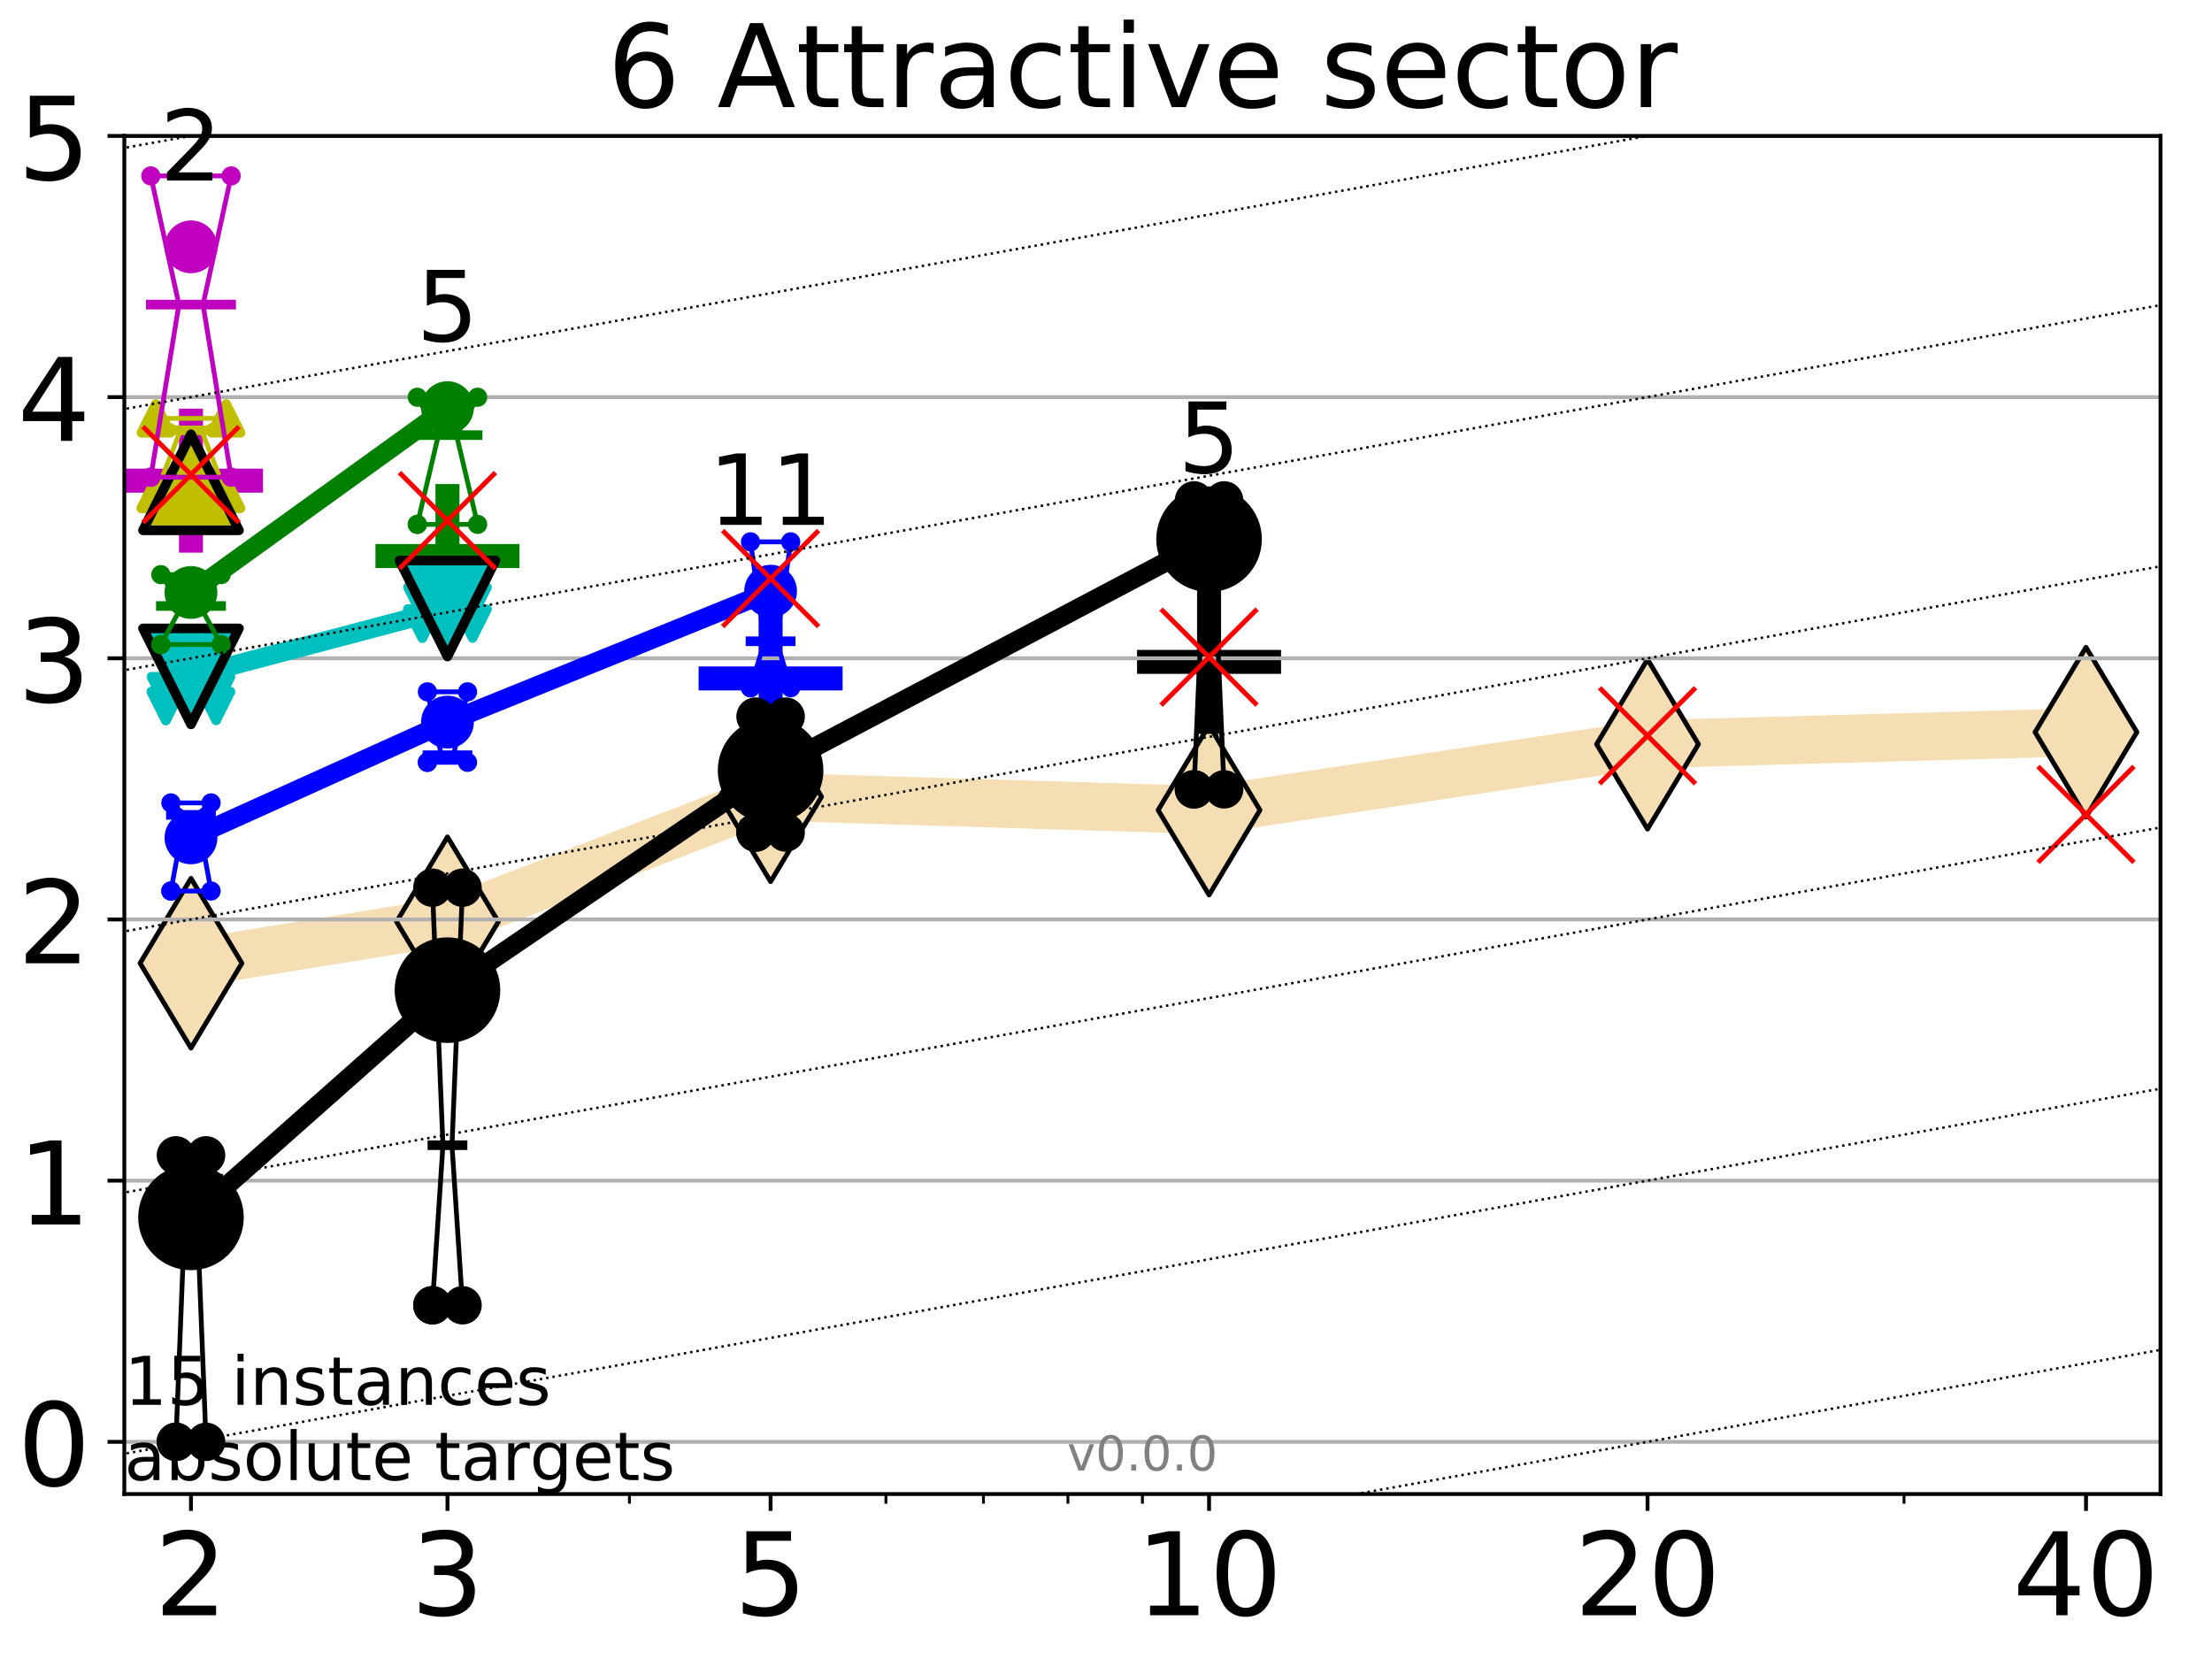 <?xml version="1.0" encoding="utf-8" standalone="no"?>
<!DOCTYPE svg PUBLIC "-//W3C//DTD SVG 1.1//EN"
  "http://www.w3.org/Graphics/SVG/1.1/DTD/svg11.dtd">
<!-- Created with matplotlib (http://matplotlib.org/) -->
<svg height="345.6pt" version="1.1" viewBox="0 0 460.8 345.6" width="460.8pt" xmlns="http://www.w3.org/2000/svg" xmlns:xlink="http://www.w3.org/1999/xlink">
 <defs>
  <style type="text/css">
*{stroke-linecap:butt;stroke-linejoin:round;}
  </style>
 </defs>
 <g id="figure_1">
  <g id="patch_1">
   <path d="M 0 345.6 
L 460.8 345.6 
L 460.8 0 
L 0 0 
z
" style="fill:#ffffff;"/>
  </g>
  <g id="axes_1">
   <g id="patch_2">
    <path d="M 25.9 311.24 
L 450.072 311.24 
L 450.072 28.32 
L 25.9 28.32 
z
" style="fill:#ffffff;"/>
   </g>
   <g id="line2d_1">
    <path clip-path="url(#p02e3e3fa14)" d="M 39.784 200.656 
L 93.215 192.02 
L 160.53 165.981 
L 251.87 168.757 
L 343.211 155.031 
L 434.551 152.52 
" style="fill:none;stroke:#f5deb3;stroke-linecap:square;stroke-width:10;"/>
    <defs>
     <path d="M -0 17.678 
L 10.607 0 
L 0 -17.678 
L -10.607 -0 
z
" id="m25d7679110" style="stroke:#000000;stroke-linejoin:miter;"/>
    </defs>
    <g clip-path="url(#p02e3e3fa14)">
     <use style="fill:#f5deb3;stroke:#000000;stroke-linejoin:miter;" x="39.784" xlink:href="#m25d7679110" y="200.656"/>
     <use style="fill:#f5deb3;stroke:#000000;stroke-linejoin:miter;" x="93.215" xlink:href="#m25d7679110" y="192.02"/>
     <use style="fill:#f5deb3;stroke:#000000;stroke-linejoin:miter;" x="160.53" xlink:href="#m25d7679110" y="165.981"/>
     <use style="fill:#f5deb3;stroke:#000000;stroke-linejoin:miter;" x="251.87" xlink:href="#m25d7679110" y="168.757"/>
     <use style="fill:#f5deb3;stroke:#000000;stroke-linejoin:miter;" x="343.211" xlink:href="#m25d7679110" y="155.031"/>
     <use style="fill:#f5deb3;stroke:#000000;stroke-linejoin:miter;" x="434.551" xlink:href="#m25d7679110" y="152.52"/>
    </g>
   </g>
   <g id="line2d_2">
    <defs>
     <path d="M -15 0 
L 15 0 
M 0 15 
L 0 -15 
" id="m5da2111101" style="stroke:#bf00bf;stroke-width:5;"/>
    </defs>
    <g clip-path="url(#p02e3e3fa14)">
     <use style="fill:#bf00bf;stroke:#bf00bf;stroke-width:5;" x="39.784" xlink:href="#m5da2111101" y="100.127"/>
    </g>
   </g>
   <g id="line2d_3">
    <defs>
     <path d="M -15 0 
L 15 0 
M 0 15 
L 0 -15 
" id="mc3e0801e14" style="stroke:#000000;stroke-width:5;"/>
    </defs>
    <g clip-path="url(#p02e3e3fa14)">
     <use style="stroke:#000000;stroke-width:5;" x="251.87" xlink:href="#mc3e0801e14" y="137.884"/>
    </g>
   </g>
   <g id="line2d_4">
    <defs>
     <path d="M -15 0 
L 15 0 
M 0 15 
L 0 -15 
" id="m34917aba80" style="stroke:#008000;stroke-width:5;"/>
    </defs>
    <g clip-path="url(#p02e3e3fa14)">
     <use style="fill:#008000;stroke:#008000;stroke-width:5;" x="93.215" xlink:href="#m34917aba80" y="115.837"/>
    </g>
   </g>
   <g id="line2d_5">
    <defs>
     <path d="M -15 0 
L 15 0 
M 0 15 
L 0 -15 
" id="m9d33317a47" style="stroke:#0000ff;stroke-width:5;"/>
    </defs>
    <g clip-path="url(#p02e3e3fa14)">
     <use style="fill:#0000ff;stroke:#0000ff;stroke-width:5;" x="160.53" xlink:href="#m9d33317a47" y="141.328"/>
    </g>
   </g>
   <g id="matplotlib.axis_1">
    <g id="xtick_1">
     <g id="line2d_6">
      <defs>
       <path d="M 0 0 
L 0 3.5 
" id="m643ed0a19a" style="stroke:#000000;stroke-width:0.8;"/>
      </defs>
      <g>
       <use style="stroke:#000000;stroke-width:0.8;" x="39.784" xlink:href="#m643ed0a19a" y="311.24"/>
      </g>
     </g>
     <g id="text_1">
      <!-- 2 -->
      <defs>
       <path d="M 19.188 8.297 
L 53.609 8.297 
L 53.609 0 
L 7.328 0 
L 7.328 8.297 
Q 12.938 14.109 22.625 23.891 
Q 32.328 33.688 34.812 36.531 
Q 39.547 41.844 41.422 45.531 
Q 43.312 49.219 43.312 52.781 
Q 43.312 58.594 39.234 62.25 
Q 35.156 65.922 28.609 65.922 
Q 23.969 65.922 18.812 64.312 
Q 13.672 62.703 7.812 59.422 
L 7.812 69.391 
Q 13.766 71.781 18.938 73 
Q 24.125 74.219 28.422 74.219 
Q 39.75 74.219 46.484 68.547 
Q 53.219 62.891 53.219 53.422 
Q 53.219 48.922 51.531 44.891 
Q 49.859 40.875 45.406 35.406 
Q 44.188 33.984 37.641 27.219 
Q 31.109 20.453 19.188 8.297 
z
" id="DejaVuSans-32"/>
      </defs>
      <g transform="translate(32.149 336.476)scale(0.24 -0.24)">
       <use xlink:href="#DejaVuSans-32"/>
      </g>
     </g>
    </g>
    <g id="xtick_2">
     <g id="line2d_7">
      <g>
       <use style="stroke:#000000;stroke-width:0.8;" x="93.215" xlink:href="#m643ed0a19a" y="311.24"/>
      </g>
     </g>
     <g id="text_2">
      <!-- 3 -->
      <defs>
       <path d="M 40.578 39.312 
Q 47.656 37.797 51.625 33 
Q 55.609 28.219 55.609 21.188 
Q 55.609 10.406 48.188 4.484 
Q 40.766 -1.422 27.094 -1.422 
Q 22.516 -1.422 17.656 -0.516 
Q 12.797 0.391 7.625 2.203 
L 7.625 11.719 
Q 11.719 9.328 16.594 8.109 
Q 21.484 6.891 26.812 6.891 
Q 36.078 6.891 40.938 10.547 
Q 45.797 14.203 45.797 21.188 
Q 45.797 27.641 41.281 31.266 
Q 36.766 34.906 28.719 34.906 
L 20.219 34.906 
L 20.219 43.016 
L 29.109 43.016 
Q 36.375 43.016 40.234 45.922 
Q 44.094 48.828 44.094 54.297 
Q 44.094 59.906 40.109 62.906 
Q 36.141 65.922 28.719 65.922 
Q 24.656 65.922 20.016 65.031 
Q 15.375 64.156 9.812 62.312 
L 9.812 71.094 
Q 15.438 72.656 20.344 73.438 
Q 25.25 74.219 29.594 74.219 
Q 40.828 74.219 47.359 69.109 
Q 53.906 64.016 53.906 55.328 
Q 53.906 49.266 50.438 45.094 
Q 46.969 40.922 40.578 39.312 
z
" id="DejaVuSans-33"/>
      </defs>
      <g transform="translate(85.58 336.476)scale(0.24 -0.24)">
       <use xlink:href="#DejaVuSans-33"/>
      </g>
     </g>
    </g>
    <g id="xtick_3">
     <g id="line2d_8">
      <g>
       <use style="stroke:#000000;stroke-width:0.8;" x="160.53" xlink:href="#m643ed0a19a" y="311.24"/>
      </g>
     </g>
     <g id="text_3">
      <!-- 5 -->
      <defs>
       <path d="M 10.797 72.906 
L 49.516 72.906 
L 49.516 64.594 
L 19.828 64.594 
L 19.828 46.734 
Q 21.969 47.469 24.109 47.828 
Q 26.266 48.188 28.422 48.188 
Q 40.625 48.188 47.75 41.5 
Q 54.891 34.812 54.891 23.391 
Q 54.891 11.625 47.562 5.094 
Q 40.234 -1.422 26.906 -1.422 
Q 22.312 -1.422 17.547 -0.641 
Q 12.797 0.141 7.719 1.703 
L 7.719 11.625 
Q 12.109 9.234 16.797 8.062 
Q 21.484 6.891 26.703 6.891 
Q 35.156 6.891 40.078 11.328 
Q 45.016 15.766 45.016 23.391 
Q 45.016 31 40.078 35.438 
Q 35.156 39.891 26.703 39.891 
Q 22.75 39.891 18.812 39.016 
Q 14.891 38.141 10.797 36.281 
z
" id="DejaVuSans-35"/>
      </defs>
      <g transform="translate(152.895 336.476)scale(0.24 -0.24)">
       <use xlink:href="#DejaVuSans-35"/>
      </g>
     </g>
    </g>
    <g id="xtick_4">
     <g id="line2d_9">
      <g>
       <use style="stroke:#000000;stroke-width:0.8;" x="251.87" xlink:href="#m643ed0a19a" y="311.24"/>
      </g>
     </g>
     <g id="text_4">
      <!-- 10 -->
      <defs>
       <path d="M 12.406 8.297 
L 28.516 8.297 
L 28.516 63.922 
L 10.984 60.406 
L 10.984 69.391 
L 28.422 72.906 
L 38.281 72.906 
L 38.281 8.297 
L 54.391 8.297 
L 54.391 0 
L 12.406 0 
z
" id="DejaVuSans-31"/>
       <path d="M 31.781 66.406 
Q 24.172 66.406 20.328 58.906 
Q 16.5 51.422 16.5 36.375 
Q 16.5 21.391 20.328 13.891 
Q 24.172 6.391 31.781 6.391 
Q 39.453 6.391 43.281 13.891 
Q 47.125 21.391 47.125 36.375 
Q 47.125 51.422 43.281 58.906 
Q 39.453 66.406 31.781 66.406 
z
M 31.781 74.219 
Q 44.047 74.219 50.516 64.516 
Q 56.984 54.828 56.984 36.375 
Q 56.984 17.969 50.516 8.266 
Q 44.047 -1.422 31.781 -1.422 
Q 19.531 -1.422 13.062 8.266 
Q 6.594 17.969 6.594 36.375 
Q 6.594 54.828 13.062 64.516 
Q 19.531 74.219 31.781 74.219 
z
" id="DejaVuSans-30"/>
      </defs>
      <g transform="translate(236.6 336.476)scale(0.24 -0.24)">
       <use xlink:href="#DejaVuSans-31"/>
       <use x="63.623" xlink:href="#DejaVuSans-30"/>
      </g>
     </g>
    </g>
    <g id="xtick_5">
     <g id="line2d_10">
      <g>
       <use style="stroke:#000000;stroke-width:0.8;" x="343.211" xlink:href="#m643ed0a19a" y="311.24"/>
      </g>
     </g>
     <g id="text_5">
      <!-- 20 -->
      <g transform="translate(327.941 336.476)scale(0.24 -0.24)">
       <use xlink:href="#DejaVuSans-32"/>
       <use x="63.623" xlink:href="#DejaVuSans-30"/>
      </g>
     </g>
    </g>
    <g id="xtick_6">
     <g id="line2d_11">
      <g>
       <use style="stroke:#000000;stroke-width:0.8;" x="434.551" xlink:href="#m643ed0a19a" y="311.24"/>
      </g>
     </g>
     <g id="text_6">
      <!-- 40 -->
      <defs>
       <path d="M 37.797 64.312 
L 12.891 25.391 
L 37.797 25.391 
z
M 35.203 72.906 
L 47.609 72.906 
L 47.609 25.391 
L 58.016 25.391 
L 58.016 17.188 
L 47.609 17.188 
L 47.609 0 
L 37.797 0 
L 37.797 17.188 
L 4.891 17.188 
L 4.891 26.703 
z
" id="DejaVuSans-34"/>
      </defs>
      <g transform="translate(419.281 336.476)scale(0.24 -0.24)">
       <use xlink:href="#DejaVuSans-34"/>
       <use x="63.623" xlink:href="#DejaVuSans-30"/>
      </g>
     </g>
    </g>
    <g id="xtick_7">
     <g id="line2d_12">
      <defs>
       <path d="M 0 0 
L 0 2 
" id="m23ca721616" style="stroke:#000000;stroke-width:0.6;"/>
      </defs>
      <g>
       <use style="stroke:#000000;stroke-width:0.6;" x="39.784" xlink:href="#m23ca721616" y="311.24"/>
      </g>
     </g>
    </g>
    <g id="xtick_8">
     <g id="line2d_13">
      <g>
       <use style="stroke:#000000;stroke-width:0.6;" x="93.215" xlink:href="#m23ca721616" y="311.24"/>
      </g>
     </g>
    </g>
    <g id="xtick_9">
     <g id="line2d_14">
      <g>
       <use style="stroke:#000000;stroke-width:0.6;" x="131.125" xlink:href="#m23ca721616" y="311.24"/>
      </g>
     </g>
    </g>
    <g id="xtick_10">
     <g id="line2d_15">
      <g>
       <use style="stroke:#000000;stroke-width:0.6;" x="160.53" xlink:href="#m23ca721616" y="311.24"/>
      </g>
     </g>
    </g>
    <g id="xtick_11">
     <g id="line2d_16">
      <g>
       <use style="stroke:#000000;stroke-width:0.6;" x="184.555" xlink:href="#m23ca721616" y="311.24"/>
      </g>
     </g>
    </g>
    <g id="xtick_12">
     <g id="line2d_17">
      <g>
       <use style="stroke:#000000;stroke-width:0.6;" x="204.869" xlink:href="#m23ca721616" y="311.24"/>
      </g>
     </g>
    </g>
    <g id="xtick_13">
     <g id="line2d_18">
      <g>
       <use style="stroke:#000000;stroke-width:0.6;" x="222.465" xlink:href="#m23ca721616" y="311.24"/>
      </g>
     </g>
    </g>
    <g id="xtick_14">
     <g id="line2d_19">
      <g>
       <use style="stroke:#000000;stroke-width:0.6;" x="237.986" xlink:href="#m23ca721616" y="311.24"/>
      </g>
     </g>
    </g>
    <g id="xtick_15">
     <g id="line2d_20">
      <g>
       <use style="stroke:#000000;stroke-width:0.6;" x="343.211" xlink:href="#m23ca721616" y="311.24"/>
      </g>
     </g>
    </g>
    <g id="xtick_16">
     <g id="line2d_21">
      <g>
       <use style="stroke:#000000;stroke-width:0.6;" x="396.641" xlink:href="#m23ca721616" y="311.24"/>
      </g>
     </g>
    </g>
    <g id="xtick_17">
     <g id="line2d_22">
      <g>
       <use style="stroke:#000000;stroke-width:0.6;" x="434.551" xlink:href="#m23ca721616" y="311.24"/>
      </g>
     </g>
    </g>
   </g>
   <g id="matplotlib.axis_2">
    <g id="ytick_1">
     <g id="line2d_23">
      <path clip-path="url(#p02e3e3fa14)" d="M 25.9 300.358 
L 450.072 300.358 
" style="fill:none;stroke:#b0b0b0;stroke-linecap:square;stroke-width:0.8;"/>
     </g>
     <g id="line2d_24">
      <defs>
       <path d="M 0 0 
L -3.5 0 
" id="mf20348aeae" style="stroke:#000000;stroke-width:0.8;"/>
      </defs>
      <g>
       <use style="stroke:#000000;stroke-width:0.8;" x="25.9" xlink:href="#mf20348aeae" y="300.358"/>
      </g>
     </g>
     <g id="text_7">
      <!-- 0 -->
      <g transform="translate(3.63 309.477)scale(0.24 -0.24)">
       <use xlink:href="#DejaVuSans-30"/>
      </g>
     </g>
    </g>
    <g id="ytick_2">
     <g id="line2d_25">
      <path clip-path="url(#p02e3e3fa14)" d="M 25.9 245.951 
L 450.072 245.951 
" style="fill:none;stroke:#b0b0b0;stroke-linecap:square;stroke-width:0.8;"/>
     </g>
     <g id="line2d_26">
      <g>
       <use style="stroke:#000000;stroke-width:0.8;" x="25.9" xlink:href="#mf20348aeae" y="245.951"/>
      </g>
     </g>
     <g id="text_8">
      <!-- 1 -->
      <g transform="translate(3.63 255.069)scale(0.24 -0.24)">
       <use xlink:href="#DejaVuSans-31"/>
      </g>
     </g>
    </g>
    <g id="ytick_3">
     <g id="line2d_27">
      <path clip-path="url(#p02e3e3fa14)" d="M 25.9 191.543 
L 450.072 191.543 
" style="fill:none;stroke:#b0b0b0;stroke-linecap:square;stroke-width:0.8;"/>
     </g>
     <g id="line2d_28">
      <g>
       <use style="stroke:#000000;stroke-width:0.8;" x="25.9" xlink:href="#mf20348aeae" y="191.543"/>
      </g>
     </g>
     <g id="text_9">
      <!-- 2 -->
      <g transform="translate(3.63 200.661)scale(0.24 -0.24)">
       <use xlink:href="#DejaVuSans-32"/>
      </g>
     </g>
    </g>
    <g id="ytick_4">
     <g id="line2d_29">
      <path clip-path="url(#p02e3e3fa14)" d="M 25.9 137.135 
L 450.072 137.135 
" style="fill:none;stroke:#b0b0b0;stroke-linecap:square;stroke-width:0.8;"/>
     </g>
     <g id="line2d_30">
      <g>
       <use style="stroke:#000000;stroke-width:0.8;" x="25.9" xlink:href="#mf20348aeae" y="137.135"/>
      </g>
     </g>
     <g id="text_10">
      <!-- 3 -->
      <g transform="translate(3.63 146.254)scale(0.24 -0.24)">
       <use xlink:href="#DejaVuSans-33"/>
      </g>
     </g>
    </g>
    <g id="ytick_5">
     <g id="line2d_31">
      <path clip-path="url(#p02e3e3fa14)" d="M 25.9 82.728 
L 450.072 82.728 
" style="fill:none;stroke:#b0b0b0;stroke-linecap:square;stroke-width:0.8;"/>
     </g>
     <g id="line2d_32">
      <g>
       <use style="stroke:#000000;stroke-width:0.8;" x="25.9" xlink:href="#mf20348aeae" y="82.728"/>
      </g>
     </g>
     <g id="text_11">
      <!-- 4 -->
      <g transform="translate(3.63 91.846)scale(0.24 -0.24)">
       <use xlink:href="#DejaVuSans-34"/>
      </g>
     </g>
    </g>
    <g id="ytick_6">
     <g id="line2d_33">
      <path clip-path="url(#p02e3e3fa14)" d="M 25.9 28.32 
L 450.072 28.32 
" style="fill:none;stroke:#b0b0b0;stroke-linecap:square;stroke-width:0.8;"/>
     </g>
     <g id="line2d_34">
      <g>
       <use style="stroke:#000000;stroke-width:0.8;" x="25.9" xlink:href="#mf20348aeae" y="28.32"/>
      </g>
     </g>
     <g id="text_12">
      <!-- 5 -->
      <g transform="translate(3.63 37.438)scale(0.24 -0.24)">
       <use xlink:href="#DejaVuSans-35"/>
      </g>
     </g>
    </g>
   </g>
   <g id="line2d_35">
    <path clip-path="url(#p02e3e3fa14)" d="M 36.644 300.358 
L 38.842 244.798 
L 36.644 240.678 
L 42.924 240.678 
L 40.726 244.798 
L 42.924 300.358 
L 36.644 300.358 
" style="fill:none;stroke:#000000;stroke-linecap:square;"/>
   </g>
   <g id="line2d_36">
    <path clip-path="url(#p02e3e3fa14)" d="M 36.644 300.358 
L 42.924 300.358 
L 42.924 240.678 
L 36.644 240.678 
L 36.644 300.358 
" style="fill:none;"/>
    <defs>
     <path d="M 0 3 
C 0.796 3 1.559 2.684 2.121 2.121 
C 2.684 1.559 3 0.796 3 0 
C 3 -0.796 2.684 -1.559 2.121 -2.121 
C 1.559 -2.684 0.796 -3 0 -3 
C -0.796 -3 -1.559 -2.684 -2.121 -2.121 
C -2.684 -1.559 -3 -0.796 -3 0 
C -3 0.796 -2.684 1.559 -2.121 2.121 
C -1.559 2.684 -0.796 3 0 3 
z
" id="mca8d01d0d9" style="stroke:#000000;stroke-width:2;"/>
    </defs>
    <g clip-path="url(#p02e3e3fa14)">
     <use style="stroke:#000000;stroke-width:2;" x="36.644" xlink:href="#mca8d01d0d9" y="300.358"/>
     <use style="stroke:#000000;stroke-width:2;" x="42.924" xlink:href="#mca8d01d0d9" y="300.358"/>
     <use style="stroke:#000000;stroke-width:2;" x="42.924" xlink:href="#mca8d01d0d9" y="240.678"/>
     <use style="stroke:#000000;stroke-width:2;" x="36.644" xlink:href="#mca8d01d0d9" y="240.678"/>
     <use style="stroke:#000000;stroke-width:2;" x="36.644" xlink:href="#mca8d01d0d9" y="300.358"/>
    </g>
   </g>
   <g id="line2d_37">
    <path clip-path="url(#p02e3e3fa14)" d="M 36.644 244.798 
L 42.924 244.798 
" style="fill:none;stroke:#000000;stroke-linecap:square;stroke-width:2;"/>
   </g>
   <g id="line2d_38">
    <path clip-path="url(#p02e3e3fa14)" d="M 90.075 271.91 
L 92.273 238.57 
L 90.075 184.923 
L 96.355 184.923 
L 94.157 238.57 
L 96.355 271.91 
L 90.075 271.91 
" style="fill:none;stroke:#000000;stroke-linecap:square;"/>
   </g>
   <g id="line2d_39">
    <path clip-path="url(#p02e3e3fa14)" d="M 90.075 271.91 
L 96.355 271.91 
L 96.355 184.923 
L 90.075 184.923 
L 90.075 271.91 
" style="fill:none;"/>
    <g clip-path="url(#p02e3e3fa14)">
     <use style="stroke:#000000;stroke-width:2;" x="90.075" xlink:href="#mca8d01d0d9" y="271.91"/>
     <use style="stroke:#000000;stroke-width:2;" x="96.355" xlink:href="#mca8d01d0d9" y="271.91"/>
     <use style="stroke:#000000;stroke-width:2;" x="96.355" xlink:href="#mca8d01d0d9" y="184.923"/>
     <use style="stroke:#000000;stroke-width:2;" x="90.075" xlink:href="#mca8d01d0d9" y="184.923"/>
     <use style="stroke:#000000;stroke-width:2;" x="90.075" xlink:href="#mca8d01d0d9" y="271.91"/>
    </g>
   </g>
   <g id="line2d_40">
    <path clip-path="url(#p02e3e3fa14)" d="M 90.075 238.57 
L 96.355 238.57 
" style="fill:none;stroke:#000000;stroke-linecap:square;stroke-width:2;"/>
   </g>
   <g id="line2d_41">
    <path clip-path="url(#p02e3e3fa14)" d="M 157.39 173.434 
L 159.588 163.346 
L 157.39 149.285 
L 163.669 149.285 
L 161.472 163.346 
L 163.669 173.434 
L 157.39 173.434 
" style="fill:none;stroke:#000000;stroke-linecap:square;"/>
   </g>
   <g id="line2d_42">
    <path clip-path="url(#p02e3e3fa14)" d="M 157.39 173.434 
L 163.669 173.434 
L 163.669 149.285 
L 157.39 149.285 
L 157.39 173.434 
" style="fill:none;"/>
    <g clip-path="url(#p02e3e3fa14)">
     <use style="stroke:#000000;stroke-width:2;" x="157.39" xlink:href="#mca8d01d0d9" y="173.434"/>
     <use style="stroke:#000000;stroke-width:2;" x="163.669" xlink:href="#mca8d01d0d9" y="173.434"/>
     <use style="stroke:#000000;stroke-width:2;" x="163.669" xlink:href="#mca8d01d0d9" y="149.285"/>
     <use style="stroke:#000000;stroke-width:2;" x="157.39" xlink:href="#mca8d01d0d9" y="149.285"/>
     <use style="stroke:#000000;stroke-width:2;" x="157.39" xlink:href="#mca8d01d0d9" y="173.434"/>
    </g>
   </g>
   <g id="line2d_43">
    <path clip-path="url(#p02e3e3fa14)" d="M 157.39 163.346 
L 163.669 163.346 
" style="fill:none;stroke:#000000;stroke-linecap:square;stroke-width:2;"/>
   </g>
   <g id="line2d_44">
    <path clip-path="url(#p02e3e3fa14)" d="M 248.73 164.431 
L 250.928 113.892 
L 248.73 104.241 
L 255.01 104.241 
L 252.812 113.892 
L 255.01 164.431 
L 248.73 164.431 
" style="fill:none;stroke:#000000;stroke-linecap:square;"/>
   </g>
   <g id="line2d_45">
    <path clip-path="url(#p02e3e3fa14)" d="M 248.73 164.431 
L 255.01 164.431 
L 255.01 104.241 
L 248.73 104.241 
L 248.73 164.431 
" style="fill:none;"/>
    <g clip-path="url(#p02e3e3fa14)">
     <use style="stroke:#000000;stroke-width:2;" x="248.73" xlink:href="#mca8d01d0d9" y="164.431"/>
     <use style="stroke:#000000;stroke-width:2;" x="255.01" xlink:href="#mca8d01d0d9" y="164.431"/>
     <use style="stroke:#000000;stroke-width:2;" x="255.01" xlink:href="#mca8d01d0d9" y="104.241"/>
     <use style="stroke:#000000;stroke-width:2;" x="248.73" xlink:href="#mca8d01d0d9" y="104.241"/>
     <use style="stroke:#000000;stroke-width:2;" x="248.73" xlink:href="#mca8d01d0d9" y="164.431"/>
    </g>
   </g>
   <g id="line2d_46">
    <path clip-path="url(#p02e3e3fa14)" d="M 248.73 113.892 
L 255.01 113.892 
" style="fill:none;stroke:#000000;stroke-linecap:square;stroke-width:2;"/>
   </g>
   <g id="line2d_47">
    <path clip-path="url(#p02e3e3fa14)" d="M 39.784 253.604 
L 93.215 206.269 
" style="fill:none;stroke:#000000;stroke-linecap:square;stroke-width:4;"/>
   </g>
   <g id="line2d_48">
    <path clip-path="url(#p02e3e3fa14)" d="M 93.215 206.269 
L 160.53 160.489 
" style="fill:none;stroke:#000000;stroke-linecap:square;stroke-width:4;"/>
   </g>
   <g id="line2d_49">
    <path clip-path="url(#p02e3e3fa14)" d="M 160.53 160.489 
L 251.87 112.324 
" style="fill:none;stroke:#000000;stroke-linecap:square;stroke-width:4;"/>
   </g>
   <g id="line2d_50">
    <path clip-path="url(#p02e3e3fa14)" d="M 39.784 253.604 
L 93.215 206.269 
L 160.53 160.489 
L 251.87 112.324 
" style="fill:none;"/>
    <defs>
     <path d="M 0 10 
C 2.652 10 5.196 8.946 7.071 7.071 
C 8.946 5.196 10 2.652 10 0 
C 10 -2.652 8.946 -5.196 7.071 -7.071 
C 5.196 -8.946 2.652 -10 0 -10 
C -2.652 -10 -5.196 -8.946 -7.071 -7.071 
C -8.946 -5.196 -10 -2.652 -10 0 
C -10 2.652 -8.946 5.196 -7.071 7.071 
C -5.196 8.946 -2.652 10 0 10 
z
" id="m23c1f31b75" style="stroke:#000000;stroke-width:2;"/>
    </defs>
    <g clip-path="url(#p02e3e3fa14)">
     <use style="stroke:#000000;stroke-width:2;" x="39.784" xlink:href="#m23c1f31b75" y="253.604"/>
     <use style="stroke:#000000;stroke-width:2;" x="93.215" xlink:href="#m23c1f31b75" y="206.269"/>
     <use style="stroke:#000000;stroke-width:2;" x="160.53" xlink:href="#m23c1f31b75" y="160.489"/>
     <use style="stroke:#000000;stroke-width:2;" x="251.87" xlink:href="#m23c1f31b75" y="112.324"/>
    </g>
   </g>
   <g id="line2d_51">
    <path clip-path="url(#p02e3e3fa14)" d="M 35.597 185.618 
L 38.528 169.751 
L 35.597 167.256 
L 43.971 167.256 
L 41.04 169.751 
L 43.971 185.618 
L 35.597 185.618 
" style="fill:none;stroke:#0000ff;stroke-linecap:square;"/>
   </g>
   <g id="line2d_52">
    <path clip-path="url(#p02e3e3fa14)" d="M 35.597 185.618 
L 43.971 185.618 
L 43.971 167.256 
L 35.597 167.256 
L 35.597 185.618 
" style="fill:none;"/>
    <defs>
     <path d="M 0 1.5 
C 0.398 1.5 0.779 1.342 1.061 1.061 
C 1.342 0.779 1.5 0.398 1.5 0 
C 1.5 -0.398 1.342 -0.779 1.061 -1.061 
C 0.779 -1.342 0.398 -1.5 0 -1.5 
C -0.398 -1.5 -0.779 -1.342 -1.061 -1.061 
C -1.342 -0.779 -1.5 -0.398 -1.5 0 
C -1.5 0.398 -1.342 0.779 -1.061 1.061 
C -0.779 1.342 -0.398 1.5 0 1.5 
z
" id="md98f84af7e" style="stroke:#0000ff;"/>
    </defs>
    <g clip-path="url(#p02e3e3fa14)">
     <use style="fill:#0000ff;stroke:#0000ff;" x="35.597" xlink:href="#md98f84af7e" y="185.618"/>
     <use style="fill:#0000ff;stroke:#0000ff;" x="43.971" xlink:href="#md98f84af7e" y="185.618"/>
     <use style="fill:#0000ff;stroke:#0000ff;" x="43.971" xlink:href="#md98f84af7e" y="167.256"/>
     <use style="fill:#0000ff;stroke:#0000ff;" x="35.597" xlink:href="#md98f84af7e" y="167.256"/>
     <use style="fill:#0000ff;stroke:#0000ff;" x="35.597" xlink:href="#md98f84af7e" y="185.618"/>
    </g>
   </g>
   <g id="line2d_53">
    <path clip-path="url(#p02e3e3fa14)" d="M 35.597 169.751 
L 43.971 169.751 
" style="fill:none;stroke:#0000ff;stroke-linecap:square;stroke-width:2;"/>
   </g>
   <g id="line2d_54">
    <path clip-path="url(#p02e3e3fa14)" d="M 89.028 158.806 
L 91.959 157.326 
L 89.028 144.123 
L 97.401 144.123 
L 94.471 157.326 
L 97.401 158.806 
L 89.028 158.806 
" style="fill:none;stroke:#0000ff;stroke-linecap:square;"/>
   </g>
   <g id="line2d_55">
    <path clip-path="url(#p02e3e3fa14)" d="M 89.028 158.806 
L 97.401 158.806 
L 97.401 144.123 
L 89.028 144.123 
L 89.028 158.806 
" style="fill:none;"/>
    <g clip-path="url(#p02e3e3fa14)">
     <use style="fill:#0000ff;stroke:#0000ff;" x="89.028" xlink:href="#md98f84af7e" y="158.806"/>
     <use style="fill:#0000ff;stroke:#0000ff;" x="97.401" xlink:href="#md98f84af7e" y="158.806"/>
     <use style="fill:#0000ff;stroke:#0000ff;" x="97.401" xlink:href="#md98f84af7e" y="144.123"/>
     <use style="fill:#0000ff;stroke:#0000ff;" x="89.028" xlink:href="#md98f84af7e" y="144.123"/>
     <use style="fill:#0000ff;stroke:#0000ff;" x="89.028" xlink:href="#md98f84af7e" y="158.806"/>
    </g>
   </g>
   <g id="line2d_56">
    <path clip-path="url(#p02e3e3fa14)" d="M 89.028 157.326 
L 97.401 157.326 
" style="fill:none;stroke:#0000ff;stroke-linecap:square;stroke-width:2;"/>
   </g>
   <g id="line2d_57">
    <path clip-path="url(#p02e3e3fa14)" d="M 156.343 143.268 
L 159.274 133.59 
L 156.343 112.878 
L 164.716 112.878 
L 161.786 133.59 
L 164.716 143.268 
L 156.343 143.268 
" style="fill:none;stroke:#0000ff;stroke-linecap:square;"/>
   </g>
   <g id="line2d_58">
    <path clip-path="url(#p02e3e3fa14)" d="M 156.343 143.268 
L 164.716 143.268 
L 164.716 112.878 
L 156.343 112.878 
L 156.343 143.268 
" style="fill:none;"/>
    <g clip-path="url(#p02e3e3fa14)">
     <use style="fill:#0000ff;stroke:#0000ff;" x="156.343" xlink:href="#md98f84af7e" y="143.268"/>
     <use style="fill:#0000ff;stroke:#0000ff;" x="164.716" xlink:href="#md98f84af7e" y="143.268"/>
     <use style="fill:#0000ff;stroke:#0000ff;" x="164.716" xlink:href="#md98f84af7e" y="112.878"/>
     <use style="fill:#0000ff;stroke:#0000ff;" x="156.343" xlink:href="#md98f84af7e" y="112.878"/>
     <use style="fill:#0000ff;stroke:#0000ff;" x="156.343" xlink:href="#md98f84af7e" y="143.268"/>
    </g>
   </g>
   <g id="line2d_59">
    <path clip-path="url(#p02e3e3fa14)" d="M 156.343 133.59 
L 164.716 133.59 
" style="fill:none;stroke:#0000ff;stroke-linecap:square;stroke-width:2;"/>
   </g>
   <g id="line2d_60">
    <path clip-path="url(#p02e3e3fa14)" d="M 39.784 174.539 
L 93.215 150.423 
" style="fill:none;stroke:#0000ff;stroke-linecap:square;stroke-width:4;"/>
   </g>
   <g id="line2d_61">
    <path clip-path="url(#p02e3e3fa14)" d="M 93.215 150.423 
L 160.53 123.157 
" style="fill:none;stroke:#0000ff;stroke-linecap:square;stroke-width:4;"/>
   </g>
   <g id="line2d_62">
    <path clip-path="url(#p02e3e3fa14)" d="M 39.784 174.539 
L 93.215 150.423 
L 160.53 123.157 
" style="fill:none;"/>
    <defs>
     <path d="M 0 5 
C 1.326 5 2.598 4.473 3.536 3.536 
C 4.473 2.598 5 1.326 5 0 
C 5 -1.326 4.473 -2.598 3.536 -3.536 
C 2.598 -4.473 1.326 -5 0 -5 
C -1.326 -5 -2.598 -4.473 -3.536 -3.536 
C -4.473 -2.598 -5 -1.326 -5 0 
C -5 1.326 -4.473 2.598 -3.536 3.536 
C -2.598 4.473 -1.326 5 0 5 
z
" id="m7b40e21500" style="stroke:#0000ff;"/>
    </defs>
    <g clip-path="url(#p02e3e3fa14)">
     <use style="fill:#0000ff;stroke:#0000ff;" x="39.784" xlink:href="#m7b40e21500" y="174.539"/>
     <use style="fill:#0000ff;stroke:#0000ff;" x="93.215" xlink:href="#m7b40e21500" y="150.423"/>
     <use style="fill:#0000ff;stroke:#0000ff;" x="160.53" xlink:href="#m7b40e21500" y="123.157"/>
    </g>
   </g>
   <g id="line2d_63">
    <path clip-path="url(#p02e3e3fa14)" d="M 34.551 147.079 
L 38.214 144.306 
L 34.551 143.98 
L 45.017 143.98 
L 41.354 144.306 
L 45.017 147.079 
L 34.551 147.079 
" style="fill:none;stroke:#00bfbf;stroke-linecap:square;"/>
   </g>
   <g id="line2d_64">
    <path clip-path="url(#p02e3e3fa14)" d="M 34.551 147.079 
L 45.017 147.079 
L 45.017 143.98 
L 34.551 143.98 
L 34.551 147.079 
" style="fill:none;"/>
    <defs>
     <path d="M -0 3 
L 3 -3 
L -3 -3 
z
" id="meafe929a0f" style="stroke:#00bfbf;stroke-linejoin:miter;stroke-width:2;"/>
    </defs>
    <g clip-path="url(#p02e3e3fa14)">
     <use style="fill:#00bfbf;stroke:#00bfbf;stroke-linejoin:miter;stroke-width:2;" x="34.551" xlink:href="#meafe929a0f" y="147.079"/>
     <use style="fill:#00bfbf;stroke:#00bfbf;stroke-linejoin:miter;stroke-width:2;" x="45.017" xlink:href="#meafe929a0f" y="147.079"/>
     <use style="fill:#00bfbf;stroke:#00bfbf;stroke-linejoin:miter;stroke-width:2;" x="45.017" xlink:href="#meafe929a0f" y="143.98"/>
     <use style="fill:#00bfbf;stroke:#00bfbf;stroke-linejoin:miter;stroke-width:2;" x="34.551" xlink:href="#meafe929a0f" y="143.98"/>
     <use style="fill:#00bfbf;stroke:#00bfbf;stroke-linejoin:miter;stroke-width:2;" x="34.551" xlink:href="#meafe929a0f" y="147.079"/>
    </g>
   </g>
   <g id="line2d_65">
    <path clip-path="url(#p02e3e3fa14)" d="M 34.551 144.306 
L 45.017 144.306 
" style="fill:none;stroke:#00bfbf;stroke-linecap:square;stroke-width:2;"/>
   </g>
   <g id="line2d_66">
    <path clip-path="url(#p02e3e3fa14)" d="M 87.982 129.905 
L 91.645 128.185 
L 87.982 125.331 
L 98.448 125.331 
L 94.785 128.185 
L 98.448 129.905 
L 87.982 129.905 
" style="fill:none;stroke:#00bfbf;stroke-linecap:square;"/>
   </g>
   <g id="line2d_67">
    <path clip-path="url(#p02e3e3fa14)" d="M 87.982 129.905 
L 98.448 129.905 
L 98.448 125.331 
L 87.982 125.331 
L 87.982 129.905 
" style="fill:none;"/>
    <g clip-path="url(#p02e3e3fa14)">
     <use style="fill:#00bfbf;stroke:#00bfbf;stroke-linejoin:miter;stroke-width:2;" x="87.982" xlink:href="#meafe929a0f" y="129.905"/>
     <use style="fill:#00bfbf;stroke:#00bfbf;stroke-linejoin:miter;stroke-width:2;" x="98.448" xlink:href="#meafe929a0f" y="129.905"/>
     <use style="fill:#00bfbf;stroke:#00bfbf;stroke-linejoin:miter;stroke-width:2;" x="98.448" xlink:href="#meafe929a0f" y="125.331"/>
     <use style="fill:#00bfbf;stroke:#00bfbf;stroke-linejoin:miter;stroke-width:2;" x="87.982" xlink:href="#meafe929a0f" y="125.331"/>
     <use style="fill:#00bfbf;stroke:#00bfbf;stroke-linejoin:miter;stroke-width:2;" x="87.982" xlink:href="#meafe929a0f" y="129.905"/>
    </g>
   </g>
   <g id="line2d_68">
    <path clip-path="url(#p02e3e3fa14)" d="M 87.982 128.185 
L 98.448 128.185 
" style="fill:none;stroke:#00bfbf;stroke-linecap:square;stroke-width:2;"/>
   </g>
   <g id="line2d_69">
    <path clip-path="url(#p02e3e3fa14)" d="M 39.784 140.904 
L 93.215 126.77 
" style="fill:none;stroke:#00bfbf;stroke-linecap:square;stroke-width:4;"/>
   </g>
   <g id="line2d_70">
    <path clip-path="url(#p02e3e3fa14)" d="M 39.784 140.904 
L 93.215 126.77 
" style="fill:none;"/>
    <defs>
     <path d="M -0 10 
L 10 -10 
L -10 -10 
z
" id="m21b052f959" style="stroke:#000000;stroke-linejoin:miter;stroke-width:2;"/>
    </defs>
    <g clip-path="url(#p02e3e3fa14)">
     <use style="fill:#00bfbf;stroke:#000000;stroke-linejoin:miter;stroke-width:2;" x="39.784" xlink:href="#m21b052f959" y="140.904"/>
     <use style="fill:#00bfbf;stroke:#000000;stroke-linejoin:miter;stroke-width:2;" x="93.215" xlink:href="#m21b052f959" y="126.77"/>
    </g>
   </g>
   <g id="line2d_71">
    <path clip-path="url(#p02e3e3fa14)" d="M 33.504 134.268 
L 37.9 126.237 
L 33.504 119.706 
L 46.064 119.706 
L 41.668 126.237 
L 46.064 134.268 
L 33.504 134.268 
" style="fill:none;stroke:#008000;stroke-linecap:square;"/>
   </g>
   <g id="line2d_72">
    <path clip-path="url(#p02e3e3fa14)" d="M 33.504 134.268 
L 46.064 134.268 
L 46.064 119.706 
L 33.504 119.706 
L 33.504 134.268 
" style="fill:none;"/>
    <defs>
     <path d="M 0 1.5 
C 0.398 1.5 0.779 1.342 1.061 1.061 
C 1.342 0.779 1.5 0.398 1.5 0 
C 1.5 -0.398 1.342 -0.779 1.061 -1.061 
C 0.779 -1.342 0.398 -1.5 0 -1.5 
C -0.398 -1.5 -0.779 -1.342 -1.061 -1.061 
C -1.342 -0.779 -1.5 -0.398 -1.5 0 
C -1.5 0.398 -1.342 0.779 -1.061 1.061 
C -0.779 1.342 -0.398 1.5 0 1.5 
z
" id="m44a0018357" style="stroke:#008000;"/>
    </defs>
    <g clip-path="url(#p02e3e3fa14)">
     <use style="fill:#008000;stroke:#008000;" x="33.504" xlink:href="#m44a0018357" y="134.268"/>
     <use style="fill:#008000;stroke:#008000;" x="46.064" xlink:href="#m44a0018357" y="134.268"/>
     <use style="fill:#008000;stroke:#008000;" x="46.064" xlink:href="#m44a0018357" y="119.706"/>
     <use style="fill:#008000;stroke:#008000;" x="33.504" xlink:href="#m44a0018357" y="119.706"/>
     <use style="fill:#008000;stroke:#008000;" x="33.504" xlink:href="#m44a0018357" y="134.268"/>
    </g>
   </g>
   <g id="line2d_73">
    <path clip-path="url(#p02e3e3fa14)" d="M 33.504 126.237 
L 46.064 126.237 
" style="fill:none;stroke:#008000;stroke-linecap:square;stroke-width:2;"/>
   </g>
   <g id="line2d_74">
    <path clip-path="url(#p02e3e3fa14)" d="M 86.935 109.234 
L 91.331 90.645 
L 86.935 82.749 
L 99.495 82.749 
L 95.099 90.645 
L 99.495 109.234 
L 86.935 109.234 
" style="fill:none;stroke:#008000;stroke-linecap:square;"/>
   </g>
   <g id="line2d_75">
    <path clip-path="url(#p02e3e3fa14)" d="M 86.935 109.234 
L 99.495 109.234 
L 99.495 82.749 
L 86.935 82.749 
L 86.935 109.234 
" style="fill:none;"/>
    <g clip-path="url(#p02e3e3fa14)">
     <use style="fill:#008000;stroke:#008000;" x="86.935" xlink:href="#m44a0018357" y="109.234"/>
     <use style="fill:#008000;stroke:#008000;" x="99.495" xlink:href="#m44a0018357" y="109.234"/>
     <use style="fill:#008000;stroke:#008000;" x="99.495" xlink:href="#m44a0018357" y="82.749"/>
     <use style="fill:#008000;stroke:#008000;" x="86.935" xlink:href="#m44a0018357" y="82.749"/>
     <use style="fill:#008000;stroke:#008000;" x="86.935" xlink:href="#m44a0018357" y="109.234"/>
    </g>
   </g>
   <g id="line2d_76">
    <path clip-path="url(#p02e3e3fa14)" d="M 86.935 90.645 
L 99.495 90.645 
" style="fill:none;stroke:#008000;stroke-linecap:square;stroke-width:2;"/>
   </g>
   <g id="line2d_77">
    <path clip-path="url(#p02e3e3fa14)" d="M 39.784 123.422 
L 93.215 84.917 
" style="fill:none;stroke:#008000;stroke-linecap:square;stroke-width:4;"/>
   </g>
   <g id="line2d_78">
    <path clip-path="url(#p02e3e3fa14)" d="M 39.784 123.422 
L 93.215 84.917 
" style="fill:none;"/>
    <defs>
     <path d="M 0 5 
C 1.326 5 2.598 4.473 3.536 3.536 
C 4.473 2.598 5 1.326 5 0 
C 5 -1.326 4.473 -2.598 3.536 -3.536 
C 2.598 -4.473 1.326 -5 0 -5 
C -1.326 -5 -2.598 -4.473 -3.536 -3.536 
C -4.473 -2.598 -5 -1.326 -5 0 
C -5 1.326 -4.473 2.598 -3.536 3.536 
C -2.598 4.473 -1.326 5 0 5 
z
" id="m19e9641e07" style="stroke:#008000;"/>
    </defs>
    <g clip-path="url(#p02e3e3fa14)">
     <use style="fill:#008000;stroke:#008000;" x="39.784" xlink:href="#m19e9641e07" y="123.422"/>
     <use style="fill:#008000;stroke:#008000;" x="93.215" xlink:href="#m19e9641e07" y="84.917"/>
    </g>
   </g>
   <g id="line2d_79">
    <path clip-path="url(#p02e3e3fa14)" d="M 32.458 102.88 
L 37.586 89.642 
L 32.458 87.156 
L 47.11 87.156 
L 41.982 89.642 
L 47.11 102.88 
L 32.458 102.88 
" style="fill:none;stroke:#bfbf00;stroke-linecap:square;"/>
   </g>
   <g id="line2d_80">
    <path clip-path="url(#p02e3e3fa14)" d="M 32.458 102.88 
L 47.11 102.88 
L 47.11 87.156 
L 32.458 87.156 
L 32.458 102.88 
" style="fill:none;"/>
    <defs>
     <path d="M 0 -3 
L -3 3 
L 3 3 
z
" id="m73f976f725" style="stroke:#bfbf00;stroke-linejoin:miter;stroke-width:2;"/>
    </defs>
    <g clip-path="url(#p02e3e3fa14)">
     <use style="fill:#bfbf00;stroke:#bfbf00;stroke-linejoin:miter;stroke-width:2;" x="32.458" xlink:href="#m73f976f725" y="102.88"/>
     <use style="fill:#bfbf00;stroke:#bfbf00;stroke-linejoin:miter;stroke-width:2;" x="47.11" xlink:href="#m73f976f725" y="102.88"/>
     <use style="fill:#bfbf00;stroke:#bfbf00;stroke-linejoin:miter;stroke-width:2;" x="47.11" xlink:href="#m73f976f725" y="87.156"/>
     <use style="fill:#bfbf00;stroke:#bfbf00;stroke-linejoin:miter;stroke-width:2;" x="32.458" xlink:href="#m73f976f725" y="87.156"/>
     <use style="fill:#bfbf00;stroke:#bfbf00;stroke-linejoin:miter;stroke-width:2;" x="32.458" xlink:href="#m73f976f725" y="102.88"/>
    </g>
   </g>
   <g id="line2d_81">
    <path clip-path="url(#p02e3e3fa14)" d="M 32.458 89.642 
L 47.11 89.642 
" style="fill:none;stroke:#bfbf00;stroke-linecap:square;stroke-width:2;"/>
   </g>
   <g id="line2d_82">
    <path clip-path="url(#p02e3e3fa14)" d="M 39.784 100.471 
" style="fill:none;"/>
    <defs>
     <path d="M 0 -10 
L -10 10 
L 10 10 
z
" id="m0e2ab2d562" style="stroke:#000000;stroke-linejoin:miter;stroke-width:2;"/>
    </defs>
    <g clip-path="url(#p02e3e3fa14)">
     <use style="fill:#bfbf00;stroke:#000000;stroke-linejoin:miter;stroke-width:2;" x="39.784" xlink:href="#m0e2ab2d562" y="100.471"/>
    </g>
   </g>
   <g id="line2d_83">
    <path clip-path="url(#p02e3e3fa14)" d="M 31.411 99.41 
L 37.272 63.448 
L 31.411 36.648 
L 48.157 36.648 
L 42.296 63.448 
L 48.157 99.41 
L 31.411 99.41 
" style="fill:none;stroke:#bf00bf;stroke-linecap:square;"/>
   </g>
   <g id="line2d_84">
    <path clip-path="url(#p02e3e3fa14)" d="M 31.411 99.41 
L 48.157 99.41 
L 48.157 36.648 
L 31.411 36.648 
L 31.411 99.41 
" style="fill:none;"/>
    <defs>
     <path d="M 0 1.5 
C 0.398 1.5 0.779 1.342 1.061 1.061 
C 1.342 0.779 1.5 0.398 1.5 0 
C 1.5 -0.398 1.342 -0.779 1.061 -1.061 
C 0.779 -1.342 0.398 -1.5 0 -1.5 
C -0.398 -1.5 -0.779 -1.342 -1.061 -1.061 
C -1.342 -0.779 -1.5 -0.398 -1.5 0 
C -1.5 0.398 -1.342 0.779 -1.061 1.061 
C -0.779 1.342 -0.398 1.5 0 1.5 
z
" id="mc72a46e9f8" style="stroke:#bf00bf;"/>
    </defs>
    <g clip-path="url(#p02e3e3fa14)">
     <use style="fill:#bf00bf;stroke:#bf00bf;" x="31.411" xlink:href="#mc72a46e9f8" y="99.41"/>
     <use style="fill:#bf00bf;stroke:#bf00bf;" x="48.157" xlink:href="#mc72a46e9f8" y="99.41"/>
     <use style="fill:#bf00bf;stroke:#bf00bf;" x="48.157" xlink:href="#mc72a46e9f8" y="36.648"/>
     <use style="fill:#bf00bf;stroke:#bf00bf;" x="31.411" xlink:href="#mc72a46e9f8" y="36.648"/>
     <use style="fill:#bf00bf;stroke:#bf00bf;" x="31.411" xlink:href="#mc72a46e9f8" y="99.41"/>
    </g>
   </g>
   <g id="line2d_85">
    <path clip-path="url(#p02e3e3fa14)" d="M 31.411 63.448 
L 48.157 63.448 
" style="fill:none;stroke:#bf00bf;stroke-linecap:square;stroke-width:2;"/>
   </g>
   <g id="line2d_86">
    <path clip-path="url(#p02e3e3fa14)" d="M 39.784 51.423 
" style="fill:none;"/>
    <defs>
     <path d="M 0 5 
C 1.326 5 2.598 4.473 3.536 3.536 
C 4.473 2.598 5 1.326 5 0 
C 5 -1.326 4.473 -2.598 3.536 -3.536 
C 2.598 -4.473 1.326 -5 0 -5 
C -1.326 -5 -2.598 -4.473 -3.536 -3.536 
C -4.473 -2.598 -5 -1.326 -5 0 
C -5 1.326 -4.473 2.598 -3.536 3.536 
C -2.598 4.473 -1.326 5 0 5 
z
" id="mddb4942bcb" style="stroke:#bf00bf;"/>
    </defs>
    <g clip-path="url(#p02e3e3fa14)">
     <use style="fill:#bf00bf;stroke:#bf00bf;" x="39.784" xlink:href="#mddb4942bcb" y="51.423"/>
    </g>
   </g>
   <g id="line2d_87"/>
   <g id="line2d_88"/>
   <g id="line2d_89"/>
   <g id="line2d_90"/>
   <g id="line2d_91"/>
   <g id="line2d_92"/>
   <g id="line2d_93"/>
   <g id="line2d_94">
    <defs>
     <path d="M -10 10 
L 10 -10 
M -10 -10 
L 10 10 
" id="m8672badcbe" style="stroke:#ff0000;"/>
    </defs>
    <g clip-path="url(#p02e3e3fa14)">
     <use style="fill:#ff0000;stroke:#ff0000;" x="39.784" xlink:href="#m8672badcbe" y="98.869"/>
     <use style="fill:#ff0000;stroke:#ff0000;" x="93.215" xlink:href="#m8672badcbe" y="108.449"/>
     <use style="fill:#ff0000;stroke:#ff0000;" x="160.53" xlink:href="#m8672badcbe" y="120.52"/>
     <use style="fill:#ff0000;stroke:#ff0000;" x="251.87" xlink:href="#m8672badcbe" y="136.898"/>
     <use style="fill:#ff0000;stroke:#ff0000;" x="343.211" xlink:href="#m8672badcbe" y="153.276"/>
     <use style="fill:#ff0000;stroke:#ff0000;" x="434.551" xlink:href="#m8672badcbe" y="169.655"/>
    </g>
   </g>
   <g id="line2d_95">
    <path clip-path="url(#p02e3e3fa14)" d="M 85.326 346.6 
L 461.8 279.094 
" style="fill:none;stroke:#000000;stroke-dasharray:0.5,0.825;stroke-dashoffset:0;stroke-width:0.5;"/>
   </g>
   <g id="line2d_96">
    <path clip-path="url(#p02e3e3fa14)" d="M -1 307.671 
L 461.8 224.686 
" style="fill:none;stroke:#000000;stroke-dasharray:0.5,0.825;stroke-dashoffset:0;stroke-width:0.5;"/>
   </g>
   <g id="line2d_97">
    <path clip-path="url(#p02e3e3fa14)" d="M -1 253.264 
L 461.8 170.279 
" style="fill:none;stroke:#000000;stroke-dasharray:0.5,0.825;stroke-dashoffset:0;stroke-width:0.5;"/>
   </g>
   <g id="line2d_98">
    <path clip-path="url(#p02e3e3fa14)" d="M -1 198.856 
L 461.8 115.871 
" style="fill:none;stroke:#000000;stroke-dasharray:0.5,0.825;stroke-dashoffset:0;stroke-width:0.5;"/>
   </g>
   <g id="line2d_99">
    <path clip-path="url(#p02e3e3fa14)" d="M -1 144.448 
L 461.8 61.463 
" style="fill:none;stroke:#000000;stroke-dasharray:0.5,0.825;stroke-dashoffset:0;stroke-width:0.5;"/>
   </g>
   <g id="line2d_100">
    <path clip-path="url(#p02e3e3fa14)" d="M -1 90.041 
L 461.8 7.056 
" style="fill:none;stroke:#000000;stroke-dasharray:0.5,0.825;stroke-dashoffset:0;stroke-width:0.5;"/>
   </g>
   <g id="line2d_101">
    <path clip-path="url(#p02e3e3fa14)" d="M -1 35.633 
L 203.299 -1 
" style="fill:none;stroke:#000000;stroke-dasharray:0.5,0.825;stroke-dashoffset:0;stroke-width:0.5;"/>
   </g>
   <g id="line2d_102">
    <path clip-path="url(#p02e3e3fa14)" style="fill:none;stroke:#000000;stroke-dasharray:0.5,0.825;stroke-dashoffset:0;stroke-width:0.5;"/>
   </g>
   <g id="line2d_103">
    <path clip-path="url(#p02e3e3fa14)" style="fill:none;stroke:#000000;stroke-dasharray:0.5,0.825;stroke-dashoffset:0;stroke-width:0.5;"/>
   </g>
   <g id="patch_3">
    <path d="M 25.9 311.24 
L 25.9 28.32 
" style="fill:none;stroke:#000000;stroke-linecap:square;stroke-linejoin:miter;stroke-width:0.8;"/>
   </g>
   <g id="patch_4">
    <path d="M 450.072 311.24 
L 450.072 28.32 
" style="fill:none;stroke:#000000;stroke-linecap:square;stroke-linejoin:miter;stroke-width:0.8;"/>
   </g>
   <g id="patch_5">
    <path d="M 25.9 311.24 
L 450.072 311.24 
" style="fill:none;stroke:#000000;stroke-linecap:square;stroke-linejoin:miter;stroke-width:0.8;"/>
   </g>
   <g id="patch_6">
    <path d="M 25.9 28.32 
L 450.072 28.32 
" style="fill:none;stroke:#000000;stroke-linecap:square;stroke-linejoin:miter;stroke-width:0.8;"/>
   </g>
   <g id="text_13">
    <!-- 2 -->
    <g transform="translate(33.294 37.599)scale(0.204 -0.204)">
     <use xlink:href="#DejaVuSans-32"/>
    </g>
   </g>
   <g id="text_14">
    <!-- 5 -->
    <g transform="translate(245.38 98.5)scale(0.204 -0.204)">
     <use xlink:href="#DejaVuSans-35"/>
    </g>
   </g>
   <g id="text_15">
    <!-- 5 -->
    <g transform="translate(86.725 71.094)scale(0.204 -0.204)">
     <use xlink:href="#DejaVuSans-35"/>
    </g>
   </g>
   <g id="text_16">
    <!-- 11 -->
    <g transform="translate(147.55 109.334)scale(0.204 -0.204)">
     <use xlink:href="#DejaVuSans-31"/>
     <use x="63.623" xlink:href="#DejaVuSans-31"/>
    </g>
   </g>
   <g id="text_17">
    <!-- 15 instances -->
    <defs>
     <path id="DejaVuSans-20"/>
     <path d="M 9.422 54.688 
L 18.406 54.688 
L 18.406 0 
L 9.422 0 
z
M 9.422 75.984 
L 18.406 75.984 
L 18.406 64.594 
L 9.422 64.594 
z
" id="DejaVuSans-69"/>
     <path d="M 54.891 33.016 
L 54.891 0 
L 45.906 0 
L 45.906 32.719 
Q 45.906 40.484 42.875 44.328 
Q 39.844 48.188 33.797 48.188 
Q 26.516 48.188 22.312 43.547 
Q 18.109 38.922 18.109 30.906 
L 18.109 0 
L 9.078 0 
L 9.078 54.688 
L 18.109 54.688 
L 18.109 46.188 
Q 21.344 51.125 25.703 53.562 
Q 30.078 56 35.797 56 
Q 45.219 56 50.047 50.172 
Q 54.891 44.344 54.891 33.016 
z
" id="DejaVuSans-6e"/>
     <path d="M 44.281 53.078 
L 44.281 44.578 
Q 40.484 46.531 36.375 47.5 
Q 32.281 48.484 27.875 48.484 
Q 21.188 48.484 17.844 46.438 
Q 14.5 44.391 14.5 40.281 
Q 14.5 37.156 16.891 35.375 
Q 19.281 33.594 26.516 31.984 
L 29.594 31.297 
Q 39.156 29.25 43.188 25.516 
Q 47.219 21.781 47.219 15.094 
Q 47.219 7.469 41.188 3.016 
Q 35.156 -1.422 24.609 -1.422 
Q 20.219 -1.422 15.453 -0.562 
Q 10.688 0.297 5.422 2 
L 5.422 11.281 
Q 10.406 8.688 15.234 7.391 
Q 20.062 6.109 24.812 6.109 
Q 31.156 6.109 34.562 8.281 
Q 37.984 10.453 37.984 14.406 
Q 37.984 18.062 35.516 20.016 
Q 33.062 21.969 24.703 23.781 
L 21.578 24.516 
Q 13.234 26.266 9.516 29.906 
Q 5.812 33.547 5.812 39.891 
Q 5.812 47.609 11.281 51.797 
Q 16.75 56 26.812 56 
Q 31.781 56 36.172 55.266 
Q 40.578 54.547 44.281 53.078 
z
" id="DejaVuSans-73"/>
     <path d="M 18.312 70.219 
L 18.312 54.688 
L 36.812 54.688 
L 36.812 47.703 
L 18.312 47.703 
L 18.312 18.016 
Q 18.312 11.328 20.141 9.422 
Q 21.969 7.516 27.594 7.516 
L 36.812 7.516 
L 36.812 0 
L 27.594 0 
Q 17.188 0 13.234 3.875 
Q 9.281 7.766 9.281 18.016 
L 9.281 47.703 
L 2.688 47.703 
L 2.688 54.688 
L 9.281 54.688 
L 9.281 70.219 
z
" id="DejaVuSans-74"/>
     <path d="M 34.281 27.484 
Q 23.391 27.484 19.188 25 
Q 14.984 22.516 14.984 16.5 
Q 14.984 11.719 18.141 8.906 
Q 21.297 6.109 26.703 6.109 
Q 34.188 6.109 38.703 11.406 
Q 43.219 16.703 43.219 25.484 
L 43.219 27.484 
z
M 52.203 31.203 
L 52.203 0 
L 43.219 0 
L 43.219 8.297 
Q 40.141 3.328 35.547 0.953 
Q 30.953 -1.422 24.312 -1.422 
Q 15.922 -1.422 10.953 3.297 
Q 6 8.016 6 15.922 
Q 6 25.141 12.172 29.828 
Q 18.359 34.516 30.609 34.516 
L 43.219 34.516 
L 43.219 35.406 
Q 43.219 41.609 39.141 45 
Q 35.062 48.391 27.688 48.391 
Q 23 48.391 18.547 47.266 
Q 14.109 46.141 10.016 43.891 
L 10.016 52.203 
Q 14.938 54.109 19.578 55.047 
Q 24.219 56 28.609 56 
Q 40.484 56 46.344 49.844 
Q 52.203 43.703 52.203 31.203 
z
" id="DejaVuSans-61"/>
     <path d="M 48.781 52.594 
L 48.781 44.188 
Q 44.969 46.297 41.141 47.344 
Q 37.312 48.391 33.406 48.391 
Q 24.656 48.391 19.812 42.844 
Q 14.984 37.312 14.984 27.297 
Q 14.984 17.281 19.812 11.734 
Q 24.656 6.203 33.406 6.203 
Q 37.312 6.203 41.141 7.25 
Q 44.969 8.297 48.781 10.406 
L 48.781 2.094 
Q 45.016 0.344 40.984 -0.531 
Q 36.969 -1.422 32.422 -1.422 
Q 20.062 -1.422 12.781 6.344 
Q 5.516 14.109 5.516 27.297 
Q 5.516 40.672 12.859 48.328 
Q 20.219 56 33.016 56 
Q 37.156 56 41.109 55.141 
Q 45.062 54.297 48.781 52.594 
z
" id="DejaVuSans-63"/>
     <path d="M 56.203 29.594 
L 56.203 25.203 
L 14.891 25.203 
Q 15.484 15.922 20.484 11.062 
Q 25.484 6.203 34.422 6.203 
Q 39.594 6.203 44.453 7.469 
Q 49.312 8.734 54.109 11.281 
L 54.109 2.781 
Q 49.266 0.734 44.188 -0.344 
Q 39.109 -1.422 33.891 -1.422 
Q 20.797 -1.422 13.156 6.188 
Q 5.516 13.812 5.516 26.812 
Q 5.516 40.234 12.766 48.109 
Q 20.016 56 32.328 56 
Q 43.359 56 49.781 48.891 
Q 56.203 41.797 56.203 29.594 
z
M 47.219 32.234 
Q 47.125 39.594 43.094 43.984 
Q 39.062 48.391 32.422 48.391 
Q 24.906 48.391 20.391 44.141 
Q 15.875 39.891 15.188 32.172 
z
" id="DejaVuSans-65"/>
    </defs>
    <g transform="translate(25.9 292.651)scale(0.14 -0.14)">
     <use xlink:href="#DejaVuSans-31"/>
     <use x="63.623" xlink:href="#DejaVuSans-35"/>
     <use x="127.246" xlink:href="#DejaVuSans-20"/>
     <use x="159.033" xlink:href="#DejaVuSans-69"/>
     <use x="186.816" xlink:href="#DejaVuSans-6e"/>
     <use x="250.195" xlink:href="#DejaVuSans-73"/>
     <use x="302.295" xlink:href="#DejaVuSans-74"/>
     <use x="341.504" xlink:href="#DejaVuSans-61"/>
     <use x="402.783" xlink:href="#DejaVuSans-6e"/>
     <use x="466.162" xlink:href="#DejaVuSans-63"/>
     <use x="521.143" xlink:href="#DejaVuSans-65"/>
     <use x="582.666" xlink:href="#DejaVuSans-73"/>
    </g>
    <!-- absolute targets -->
    <defs>
     <path d="M 48.688 27.297 
Q 48.688 37.203 44.609 42.844 
Q 40.531 48.484 33.406 48.484 
Q 26.266 48.484 22.188 42.844 
Q 18.109 37.203 18.109 27.297 
Q 18.109 17.391 22.188 11.75 
Q 26.266 6.109 33.406 6.109 
Q 40.531 6.109 44.609 11.75 
Q 48.688 17.391 48.688 27.297 
z
M 18.109 46.391 
Q 20.953 51.266 25.266 53.625 
Q 29.594 56 35.594 56 
Q 45.562 56 51.781 48.094 
Q 58.016 40.188 58.016 27.297 
Q 58.016 14.406 51.781 6.484 
Q 45.562 -1.422 35.594 -1.422 
Q 29.594 -1.422 25.266 0.953 
Q 20.953 3.328 18.109 8.203 
L 18.109 0 
L 9.078 0 
L 9.078 75.984 
L 18.109 75.984 
z
" id="DejaVuSans-62"/>
     <path d="M 30.609 48.391 
Q 23.391 48.391 19.188 42.75 
Q 14.984 37.109 14.984 27.297 
Q 14.984 17.484 19.156 11.844 
Q 23.344 6.203 30.609 6.203 
Q 37.797 6.203 41.984 11.859 
Q 46.188 17.531 46.188 27.297 
Q 46.188 37.016 41.984 42.703 
Q 37.797 48.391 30.609 48.391 
z
M 30.609 56 
Q 42.328 56 49.016 48.375 
Q 55.719 40.766 55.719 27.297 
Q 55.719 13.875 49.016 6.219 
Q 42.328 -1.422 30.609 -1.422 
Q 18.844 -1.422 12.172 6.219 
Q 5.516 13.875 5.516 27.297 
Q 5.516 40.766 12.172 48.375 
Q 18.844 56 30.609 56 
z
" id="DejaVuSans-6f"/>
     <path d="M 9.422 75.984 
L 18.406 75.984 
L 18.406 0 
L 9.422 0 
z
" id="DejaVuSans-6c"/>
     <path d="M 8.5 21.578 
L 8.5 54.688 
L 17.484 54.688 
L 17.484 21.922 
Q 17.484 14.156 20.5 10.266 
Q 23.531 6.391 29.594 6.391 
Q 36.859 6.391 41.078 11.031 
Q 45.312 15.672 45.312 23.688 
L 45.312 54.688 
L 54.297 54.688 
L 54.297 0 
L 45.312 0 
L 45.312 8.406 
Q 42.047 3.422 37.719 1 
Q 33.406 -1.422 27.688 -1.422 
Q 18.266 -1.422 13.375 4.438 
Q 8.5 10.297 8.5 21.578 
z
M 31.109 56 
z
" id="DejaVuSans-75"/>
     <path d="M 41.109 46.297 
Q 39.594 47.172 37.812 47.578 
Q 36.031 48 33.891 48 
Q 26.266 48 22.188 43.047 
Q 18.109 38.094 18.109 28.812 
L 18.109 0 
L 9.078 0 
L 9.078 54.688 
L 18.109 54.688 
L 18.109 46.188 
Q 20.953 51.172 25.484 53.578 
Q 30.031 56 36.531 56 
Q 37.453 56 38.578 55.875 
Q 39.703 55.766 41.062 55.516 
z
" id="DejaVuSans-72"/>
     <path d="M 45.406 27.984 
Q 45.406 37.75 41.375 43.109 
Q 37.359 48.484 30.078 48.484 
Q 22.859 48.484 18.828 43.109 
Q 14.797 37.75 14.797 27.984 
Q 14.797 18.266 18.828 12.891 
Q 22.859 7.516 30.078 7.516 
Q 37.359 7.516 41.375 12.891 
Q 45.406 18.266 45.406 27.984 
z
M 54.391 6.781 
Q 54.391 -7.172 48.188 -13.984 
Q 42 -20.797 29.203 -20.797 
Q 24.469 -20.797 20.266 -20.094 
Q 16.062 -19.391 12.109 -17.922 
L 12.109 -9.188 
Q 16.062 -11.328 19.922 -12.344 
Q 23.781 -13.375 27.781 -13.375 
Q 36.625 -13.375 41.016 -8.766 
Q 45.406 -4.156 45.406 5.172 
L 45.406 9.625 
Q 42.625 4.781 38.281 2.391 
Q 33.938 0 27.875 0 
Q 17.828 0 11.672 7.656 
Q 5.516 15.328 5.516 27.984 
Q 5.516 40.672 11.672 48.328 
Q 17.828 56 27.875 56 
Q 33.938 56 38.281 53.609 
Q 42.625 51.219 45.406 46.391 
L 45.406 54.688 
L 54.391 54.688 
z
" id="DejaVuSans-67"/>
    </defs>
    <g transform="translate(25.9 308.328)scale(0.14 -0.14)">
     <use xlink:href="#DejaVuSans-61"/>
     <use x="61.279" xlink:href="#DejaVuSans-62"/>
     <use x="124.756" xlink:href="#DejaVuSans-73"/>
     <use x="176.855" xlink:href="#DejaVuSans-6f"/>
     <use x="238.037" xlink:href="#DejaVuSans-6c"/>
     <use x="265.82" xlink:href="#DejaVuSans-75"/>
     <use x="329.199" xlink:href="#DejaVuSans-74"/>
     <use x="368.408" xlink:href="#DejaVuSans-65"/>
     <use x="429.932" xlink:href="#DejaVuSans-20"/>
     <use x="461.719" xlink:href="#DejaVuSans-74"/>
     <use x="500.928" xlink:href="#DejaVuSans-61"/>
     <use x="562.207" xlink:href="#DejaVuSans-72"/>
     <use x="603.305" xlink:href="#DejaVuSans-67"/>
     <use x="666.781" xlink:href="#DejaVuSans-65"/>
     <use x="728.305" xlink:href="#DejaVuSans-74"/>
     <use x="767.514" xlink:href="#DejaVuSans-73"/>
    </g>
   </g>
   <g id="text_18">
    <!-- v0.0.0 -->
    <defs>
     <path d="M 2.984 54.688 
L 12.5 54.688 
L 29.594 8.797 
L 46.688 54.688 
L 56.203 54.688 
L 35.688 0 
L 23.484 0 
z
" id="DejaVuSans-76"/>
     <path d="M 10.688 12.406 
L 21 12.406 
L 21 0 
L 10.688 0 
z
" id="DejaVuSans-2e"/>
    </defs>
    <g style="fill:#808080;" transform="translate(222.305 306.331)scale(0.1 -0.1)">
     <use xlink:href="#DejaVuSans-76"/>
     <use x="59.18" xlink:href="#DejaVuSans-30"/>
     <use x="122.803" xlink:href="#DejaVuSans-2e"/>
     <use x="154.59" xlink:href="#DejaVuSans-30"/>
     <use x="218.213" xlink:href="#DejaVuSans-2e"/>
     <use x="250" xlink:href="#DejaVuSans-30"/>
    </g>
   </g>
   <g id="text_19">
    <!-- 6 Attractive sector -->
    <defs>
     <path d="M 33.016 40.375 
Q 26.375 40.375 22.484 35.828 
Q 18.609 31.297 18.609 23.391 
Q 18.609 15.531 22.484 10.953 
Q 26.375 6.391 33.016 6.391 
Q 39.656 6.391 43.531 10.953 
Q 47.406 15.531 47.406 23.391 
Q 47.406 31.297 43.531 35.828 
Q 39.656 40.375 33.016 40.375 
z
M 52.594 71.297 
L 52.594 62.312 
Q 48.875 64.062 45.094 64.984 
Q 41.312 65.922 37.594 65.922 
Q 27.828 65.922 22.672 59.328 
Q 17.531 52.734 16.797 39.406 
Q 19.672 43.656 24.016 45.922 
Q 28.375 48.188 33.594 48.188 
Q 44.578 48.188 50.953 41.516 
Q 57.328 34.859 57.328 23.391 
Q 57.328 12.156 50.688 5.359 
Q 44.047 -1.422 33.016 -1.422 
Q 20.359 -1.422 13.672 8.266 
Q 6.984 17.969 6.984 36.375 
Q 6.984 53.656 15.188 63.938 
Q 23.391 74.219 37.203 74.219 
Q 40.922 74.219 44.703 73.484 
Q 48.484 72.75 52.594 71.297 
z
" id="DejaVuSans-36"/>
     <path d="M 34.188 63.188 
L 20.797 26.906 
L 47.609 26.906 
z
M 28.609 72.906 
L 39.797 72.906 
L 67.578 0 
L 57.328 0 
L 50.688 18.703 
L 17.828 18.703 
L 11.188 0 
L 0.781 0 
z
" id="DejaVuSans-41"/>
    </defs>
    <g transform="translate(126.485 22.32)scale(0.24 -0.24)">
     <use xlink:href="#DejaVuSans-36"/>
     <use x="63.623" xlink:href="#DejaVuSans-20"/>
     <use x="95.41" xlink:href="#DejaVuSans-41"/>
     <use x="163.803" xlink:href="#DejaVuSans-74"/>
     <use x="203.012" xlink:href="#DejaVuSans-74"/>
     <use x="242.221" xlink:href="#DejaVuSans-72"/>
     <use x="283.334" xlink:href="#DejaVuSans-61"/>
     <use x="344.613" xlink:href="#DejaVuSans-63"/>
     <use x="399.594" xlink:href="#DejaVuSans-74"/>
     <use x="438.803" xlink:href="#DejaVuSans-69"/>
     <use x="466.586" xlink:href="#DejaVuSans-76"/>
     <use x="525.766" xlink:href="#DejaVuSans-65"/>
     <use x="587.289" xlink:href="#DejaVuSans-20"/>
     <use x="619.076" xlink:href="#DejaVuSans-73"/>
     <use x="671.176" xlink:href="#DejaVuSans-65"/>
     <use x="732.699" xlink:href="#DejaVuSans-63"/>
     <use x="787.68" xlink:href="#DejaVuSans-74"/>
     <use x="826.889" xlink:href="#DejaVuSans-6f"/>
     <use x="888.07" xlink:href="#DejaVuSans-72"/>
    </g>
   </g>
  </g>
 </g>
 <defs>
  <clipPath id="p02e3e3fa14">
   <rect height="282.92" width="424.172" x="25.9" y="28.32"/>
  </clipPath>
 </defs>
</svg>
